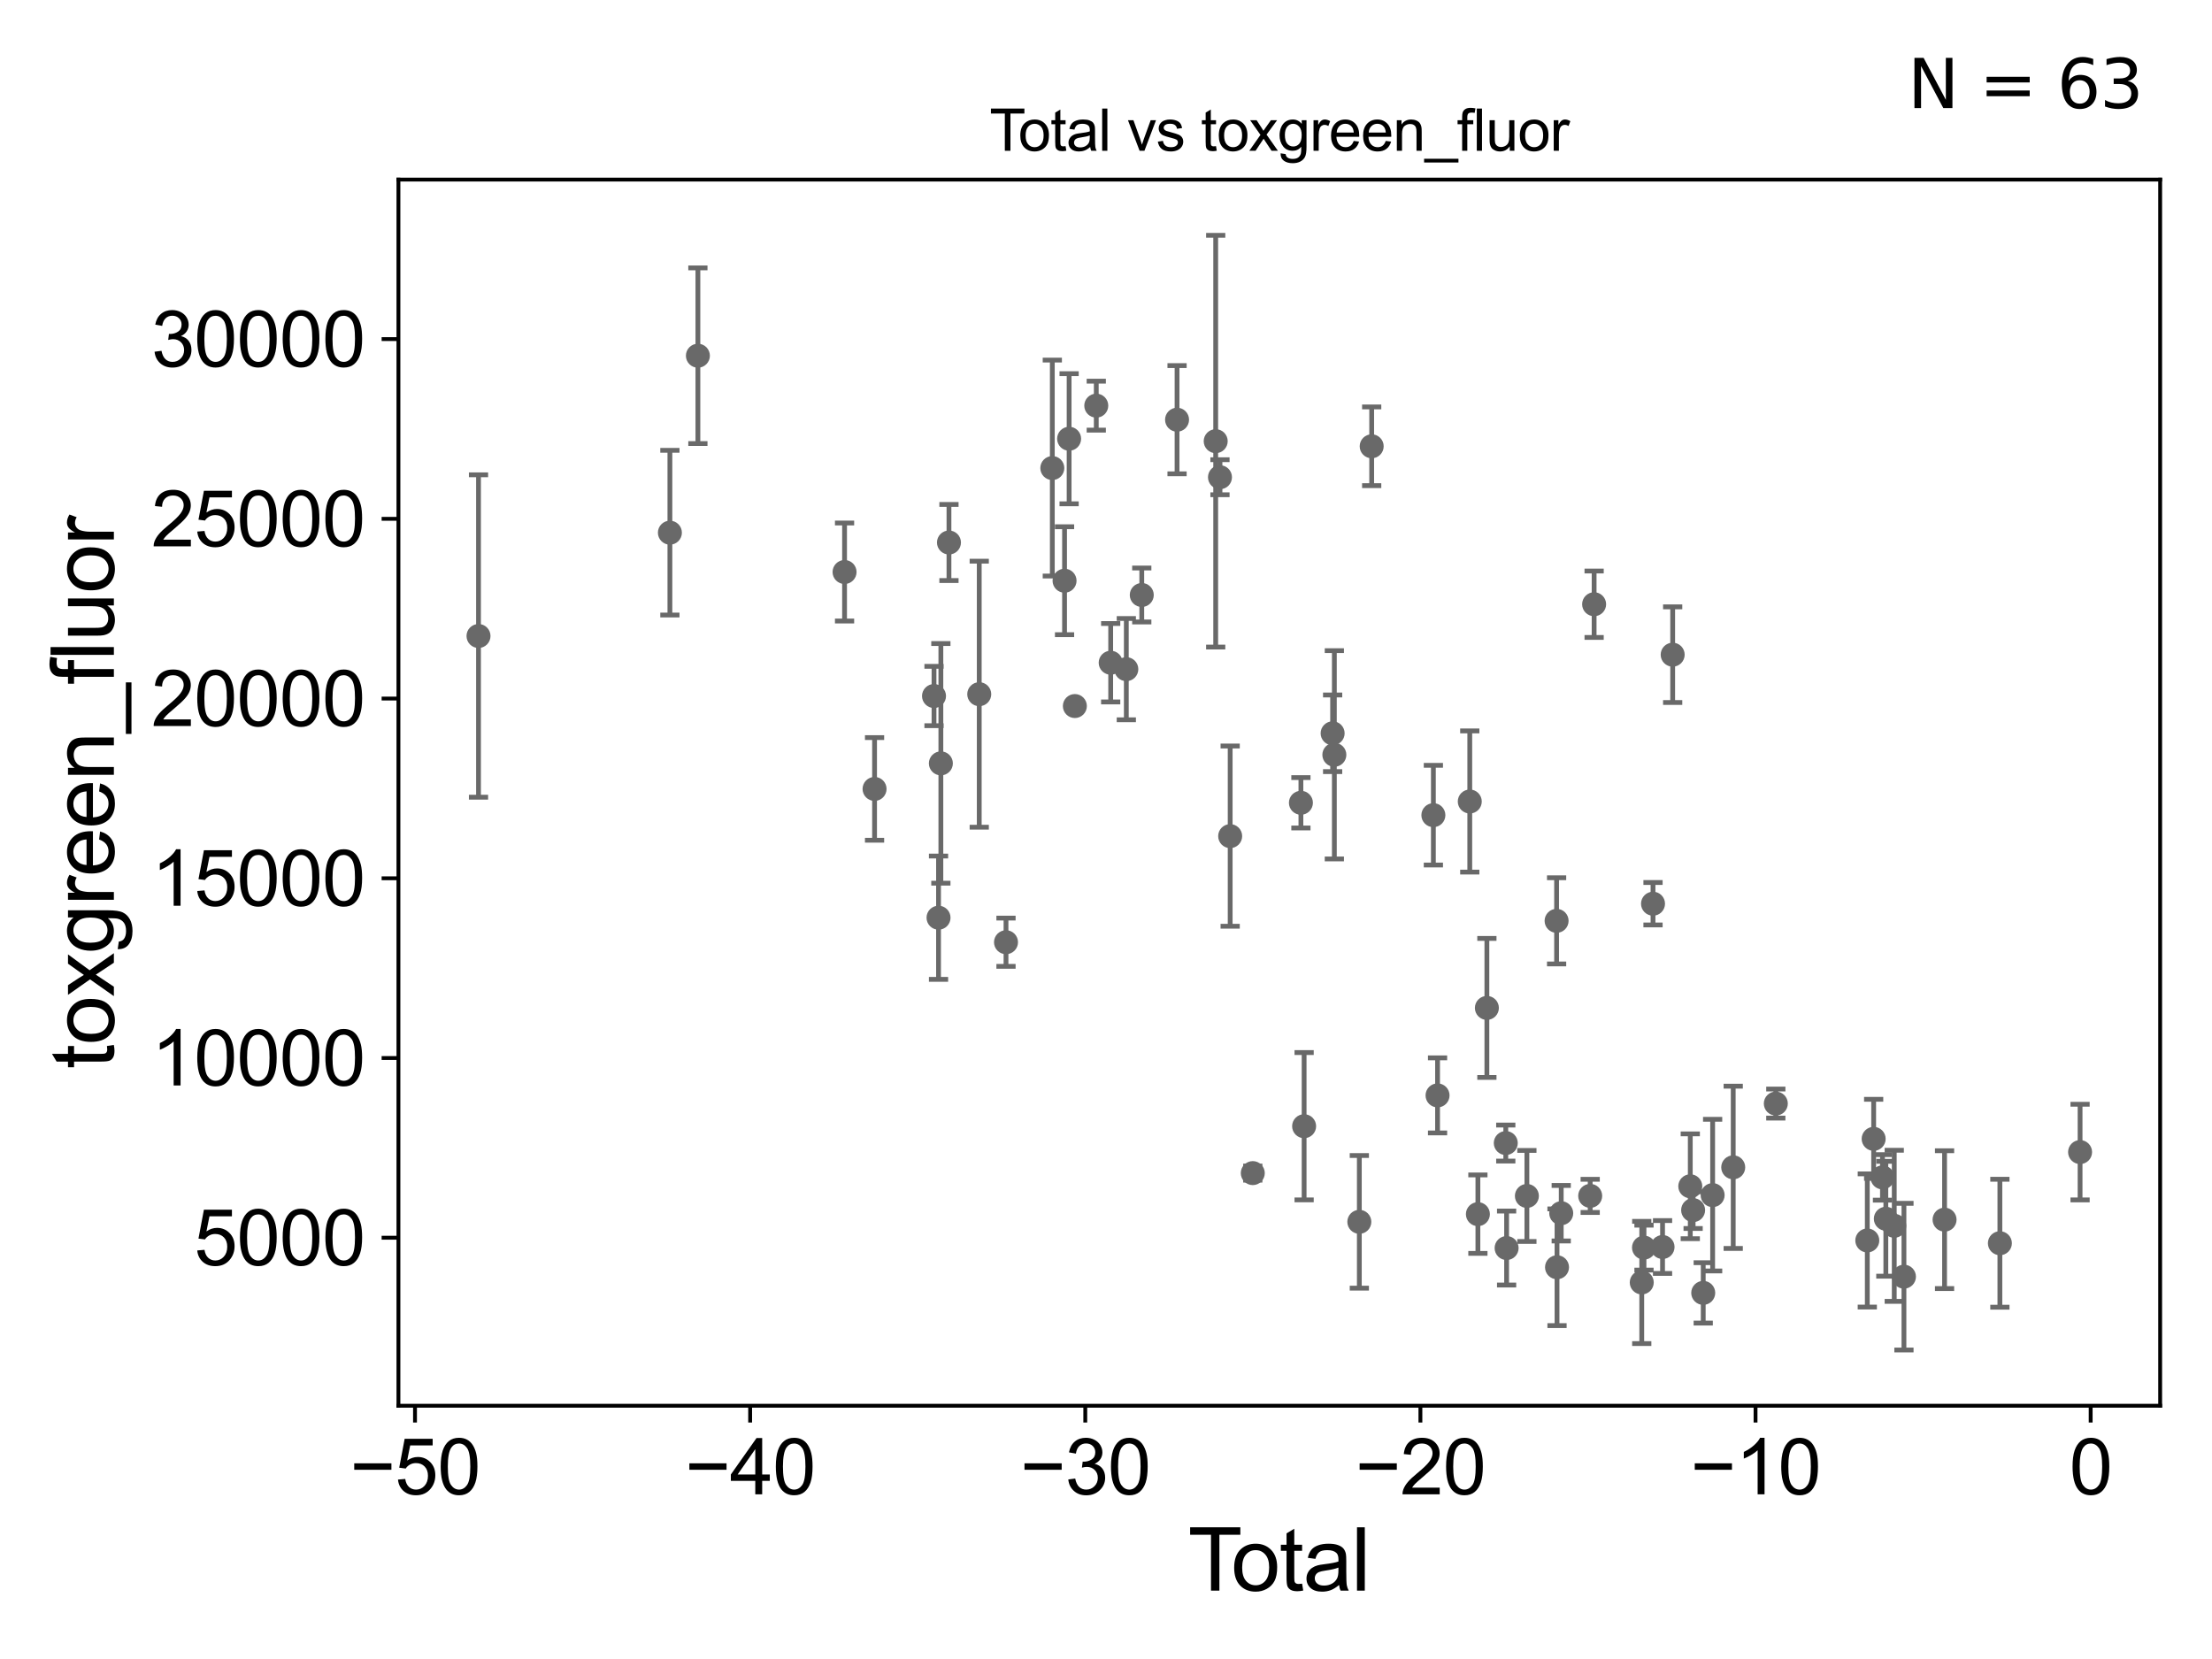 <?xml version="1.0" encoding="utf-8" standalone="no"?>
<!DOCTYPE svg PUBLIC "-//W3C//DTD SVG 1.1//EN"
  "http://www.w3.org/Graphics/SVG/1.1/DTD/svg11.dtd">
<svg xmlns:xlink="http://www.w3.org/1999/xlink" width="460.8pt" height="345.6pt" viewBox="0 0 460.8 345.6" xmlns="http://www.w3.org/2000/svg" version="1.1">
 <defs>
  <style type="text/css">*{stroke-linejoin: round; stroke-linecap: butt}</style>
 </defs>
 <g id="figure_1">
  <g id="patch_1">
   <path d="M 0 345.6 
L 460.8 345.6 
L 460.8 0 
L 0 0 
z
" style="fill: #ffffff"/>
  </g>
  <g id="axes_1">
   <g id="patch_2">
    <path d="M 83 292.84 
L 450 292.84 
L 450 37.411 
L 83 37.411 
z
" style="fill: #ffffff"/>
   </g>
   <g id="PathCollection_1">
    <defs>
     <path id="m659f0ed9cd" d="M 0 1.118 
C 0.297 1.118 0.581 1 0.791 0.791 
C 1 0.581 1.118 0.297 1.118 0 
C 1.118 -0.297 1 -0.581 0.791 -0.791 
C 0.581 -1 0.297 -1.118 0 -1.118 
C -0.297 -1.118 -0.581 -1 -0.791 -0.791 
C -1 -0.581 -1.118 -0.297 -1.118 0 
C -1.118 0.297 -1 0.581 -0.791 0.791 
C -0.581 1 -0.297 1.118 0 1.118 
z
" style="stroke: #696969"/>
    </defs>
    <g clip-path="url(#pebb8977501)">
     <use xlink:href="#m659f0ed9cd" x="99.682" y="132.491" style="fill: #696969; stroke: #696969"/>
     <use xlink:href="#m659f0ed9cd" x="307.873" y="252.931" style="fill: #696969; stroke: #696969"/>
     <use xlink:href="#m659f0ed9cd" x="309.745" y="209.968" style="fill: #696969; stroke: #696969"/>
     <use xlink:href="#m659f0ed9cd" x="313.681" y="238.119" style="fill: #696969; stroke: #696969"/>
     <use xlink:href="#m659f0ed9cd" x="313.854" y="259.989" style="fill: #696969; stroke: #696969"/>
     <use xlink:href="#m659f0ed9cd" x="318.079" y="249.137" style="fill: #696969; stroke: #696969"/>
     <use xlink:href="#m659f0ed9cd" x="324.267" y="191.828" style="fill: #696969; stroke: #696969"/>
     <use xlink:href="#m659f0ed9cd" x="324.356" y="263.993" style="fill: #696969; stroke: #696969"/>
     <use xlink:href="#m659f0ed9cd" x="325.232" y="252.734" style="fill: #696969; stroke: #696969"/>
     <use xlink:href="#m659f0ed9cd" x="331.266" y="249.123" style="fill: #696969; stroke: #696969"/>
     <use xlink:href="#m659f0ed9cd" x="332.085" y="125.873" style="fill: #696969; stroke: #696969"/>
     <use xlink:href="#m659f0ed9cd" x="342.007" y="267.159" style="fill: #696969; stroke: #696969"/>
     <use xlink:href="#m659f0ed9cd" x="342.474" y="259.899" style="fill: #696969; stroke: #696969"/>
     <use xlink:href="#m659f0ed9cd" x="344.353" y="188.259" style="fill: #696969; stroke: #696969"/>
     <use xlink:href="#m659f0ed9cd" x="306.18" y="166.968" style="fill: #696969; stroke: #696969"/>
     <use xlink:href="#m659f0ed9cd" x="346.339" y="259.775" style="fill: #696969; stroke: #696969"/>
     <use xlink:href="#m659f0ed9cd" x="352.116" y="247.123" style="fill: #696969; stroke: #696969"/>
     <use xlink:href="#m659f0ed9cd" x="352.709" y="252.092" style="fill: #696969; stroke: #696969"/>
     <use xlink:href="#m659f0ed9cd" x="354.814" y="269.331" style="fill: #696969; stroke: #696969"/>
     <use xlink:href="#m659f0ed9cd" x="356.773" y="248.965" style="fill: #696969; stroke: #696969"/>
     <use xlink:href="#m659f0ed9cd" x="361.062" y="243.174" style="fill: #696969; stroke: #696969"/>
     <use xlink:href="#m659f0ed9cd" x="369.935" y="229.892" style="fill: #696969; stroke: #696969"/>
     <use xlink:href="#m659f0ed9cd" x="388.992" y="258.411" style="fill: #696969; stroke: #696969"/>
     <use xlink:href="#m659f0ed9cd" x="390.317" y="237.243" style="fill: #696969; stroke: #696969"/>
     <use xlink:href="#m659f0ed9cd" x="392.154" y="245.273" style="fill: #696969; stroke: #696969"/>
     <use xlink:href="#m659f0ed9cd" x="392.855" y="253.888" style="fill: #696969; stroke: #696969"/>
     <use xlink:href="#m659f0ed9cd" x="394.608" y="255.358" style="fill: #696969; stroke: #696969"/>
     <use xlink:href="#m659f0ed9cd" x="396.627" y="265.953" style="fill: #696969; stroke: #696969"/>
     <use xlink:href="#m659f0ed9cd" x="405.087" y="254.075" style="fill: #696969; stroke: #696969"/>
     <use xlink:href="#m659f0ed9cd" x="348.448" y="136.382" style="fill: #696969; stroke: #696969"/>
     <use xlink:href="#m659f0ed9cd" x="416.613" y="258.987" style="fill: #696969; stroke: #696969"/>
     <use xlink:href="#m659f0ed9cd" x="299.469" y="228.192" style="fill: #696969; stroke: #696969"/>
     <use xlink:href="#m659f0ed9cd" x="285.747" y="92.97" style="fill: #696969; stroke: #696969"/>
     <use xlink:href="#m659f0ed9cd" x="139.552" y="110.966" style="fill: #696969; stroke: #696969"/>
     <use xlink:href="#m659f0ed9cd" x="145.385" y="74.101" style="fill: #696969; stroke: #696969"/>
     <use xlink:href="#m659f0ed9cd" x="175.937" y="119.159" style="fill: #696969; stroke: #696969"/>
     <use xlink:href="#m659f0ed9cd" x="182.187" y="164.349" style="fill: #696969; stroke: #696969"/>
     <use xlink:href="#m659f0ed9cd" x="194.572" y="144.995" style="fill: #696969; stroke: #696969"/>
     <use xlink:href="#m659f0ed9cd" x="195.513" y="191.174" style="fill: #696969; stroke: #696969"/>
     <use xlink:href="#m659f0ed9cd" x="196" y="159.023" style="fill: #696969; stroke: #696969"/>
     <use xlink:href="#m659f0ed9cd" x="197.686" y="113.014" style="fill: #696969; stroke: #696969"/>
     <use xlink:href="#m659f0ed9cd" x="203.994" y="144.612" style="fill: #696969; stroke: #696969"/>
     <use xlink:href="#m659f0ed9cd" x="209.569" y="196.282" style="fill: #696969; stroke: #696969"/>
     <use xlink:href="#m659f0ed9cd" x="219.216" y="97.505" style="fill: #696969; stroke: #696969"/>
     <use xlink:href="#m659f0ed9cd" x="221.766" y="120.975" style="fill: #696969; stroke: #696969"/>
     <use xlink:href="#m659f0ed9cd" x="222.717" y="91.398" style="fill: #696969; stroke: #696969"/>
     <use xlink:href="#m659f0ed9cd" x="298.599" y="169.812" style="fill: #696969; stroke: #696969"/>
     <use xlink:href="#m659f0ed9cd" x="223.913" y="147.082" style="fill: #696969; stroke: #696969"/>
     <use xlink:href="#m659f0ed9cd" x="231.376" y="138.058" style="fill: #696969; stroke: #696969"/>
     <use xlink:href="#m659f0ed9cd" x="234.633" y="139.399" style="fill: #696969; stroke: #696969"/>
     <use xlink:href="#m659f0ed9cd" x="237.852" y="123.947" style="fill: #696969; stroke: #696969"/>
     <use xlink:href="#m659f0ed9cd" x="245.202" y="87.433" style="fill: #696969; stroke: #696969"/>
     <use xlink:href="#m659f0ed9cd" x="253.253" y="91.906" style="fill: #696969; stroke: #696969"/>
     <use xlink:href="#m659f0ed9cd" x="254.143" y="99.416" style="fill: #696969; stroke: #696969"/>
     <use xlink:href="#m659f0ed9cd" x="256.267" y="174.181" style="fill: #696969; stroke: #696969"/>
     <use xlink:href="#m659f0ed9cd" x="260.978" y="244.379" style="fill: #696969; stroke: #696969"/>
     <use xlink:href="#m659f0ed9cd" x="271.004" y="167.235" style="fill: #696969; stroke: #696969"/>
     <use xlink:href="#m659f0ed9cd" x="271.672" y="234.611" style="fill: #696969; stroke: #696969"/>
     <use xlink:href="#m659f0ed9cd" x="277.611" y="152.759" style="fill: #696969; stroke: #696969"/>
     <use xlink:href="#m659f0ed9cd" x="277.97" y="157.237" style="fill: #696969; stroke: #696969"/>
     <use xlink:href="#m659f0ed9cd" x="283.174" y="254.53" style="fill: #696969; stroke: #696969"/>
     <use xlink:href="#m659f0ed9cd" x="228.373" y="84.504" style="fill: #696969; stroke: #696969"/>
     <use xlink:href="#m659f0ed9cd" x="433.318" y="239.999" style="fill: #696969; stroke: #696969"/>
    </g>
   </g>
   <g id="matplotlib.axis_1">
    <g id="xtick_1">
     <g id="line2d_1">
      <defs>
       <path id="m65a9c195e9" d="M 0 0 
L 0 3.5 
" style="stroke: #000000; stroke-width: 0.8"/>
      </defs>
      <g>
       <use xlink:href="#m65a9c195e9" x="86.453" y="292.84" style="stroke: #000000; stroke-width: 0.8"/>
      </g>
     </g>
     <g id="text_1">
      <!-- −50 -->
      <g transform="translate(72.883 311.293)scale(0.16 -0.16)">
       <defs>
        <path id="ArialMT-2212" d="M 3381 1997 
L 356 1997 
L 356 2522 
L 3381 2522 
L 3381 1997 
z
" transform="scale(0.016)"/>
        <path id="ArialMT-35" d="M 266 1200 
L 856 1250 
Q 922 819 1161 601 
Q 1400 384 1738 384 
Q 2144 384 2425 690 
Q 2706 997 2706 1503 
Q 2706 1984 2436 2262 
Q 2166 2541 1728 2541 
Q 1456 2541 1237 2417 
Q 1019 2294 894 2097 
L 366 2166 
L 809 4519 
L 3088 4519 
L 3088 3981 
L 1259 3981 
L 1013 2750 
Q 1425 3038 1878 3038 
Q 2478 3038 2890 2622 
Q 3303 2206 3303 1553 
Q 3303 931 2941 478 
Q 2500 -78 1738 -78 
Q 1113 -78 717 272 
Q 322 622 266 1200 
z
" transform="scale(0.016)"/>
        <path id="ArialMT-30" d="M 266 2259 
Q 266 3072 433 3567 
Q 600 4063 929 4331 
Q 1259 4600 1759 4600 
Q 2128 4600 2406 4451 
Q 2684 4303 2865 4023 
Q 3047 3744 3150 3342 
Q 3253 2941 3253 2259 
Q 3253 1453 3087 958 
Q 2922 463 2592 192 
Q 2263 -78 1759 -78 
Q 1097 -78 719 397 
Q 266 969 266 2259 
z
M 844 2259 
Q 844 1131 1108 757 
Q 1372 384 1759 384 
Q 2147 384 2411 759 
Q 2675 1134 2675 2259 
Q 2675 3391 2411 3762 
Q 2147 4134 1753 4134 
Q 1366 4134 1134 3806 
Q 844 3388 844 2259 
z
" transform="scale(0.016)"/>
       </defs>
       <use xlink:href="#ArialMT-2212"/>
       <use xlink:href="#ArialMT-35" x="58.398"/>
       <use xlink:href="#ArialMT-30" x="114.014"/>
      </g>
     </g>
    </g>
    <g id="xtick_2">
     <g id="line2d_2">
      <g>
       <use xlink:href="#m65a9c195e9" x="156.268" y="292.84" style="stroke: #000000; stroke-width: 0.8"/>
      </g>
     </g>
     <g id="text_2">
      <!-- −40 -->
      <g transform="translate(142.698 311.293)scale(0.16 -0.16)">
       <defs>
        <path id="ArialMT-34" d="M 2069 0 
L 2069 1097 
L 81 1097 
L 81 1613 
L 2172 4581 
L 2631 4581 
L 2631 1613 
L 3250 1613 
L 3250 1097 
L 2631 1097 
L 2631 0 
L 2069 0 
z
M 2069 1613 
L 2069 3678 
L 634 1613 
L 2069 1613 
z
" transform="scale(0.016)"/>
       </defs>
       <use xlink:href="#ArialMT-2212"/>
       <use xlink:href="#ArialMT-34" x="58.398"/>
       <use xlink:href="#ArialMT-30" x="114.014"/>
      </g>
     </g>
    </g>
    <g id="xtick_3">
     <g id="line2d_3">
      <g>
       <use xlink:href="#m65a9c195e9" x="226.082" y="292.84" style="stroke: #000000; stroke-width: 0.8"/>
      </g>
     </g>
     <g id="text_3">
      <!-- −30 -->
      <g transform="translate(212.512 311.293)scale(0.16 -0.16)">
       <defs>
        <path id="ArialMT-33" d="M 269 1209 
L 831 1284 
Q 928 806 1161 595 
Q 1394 384 1728 384 
Q 2125 384 2398 659 
Q 2672 934 2672 1341 
Q 2672 1728 2419 1979 
Q 2166 2231 1775 2231 
Q 1616 2231 1378 2169 
L 1441 2663 
Q 1497 2656 1531 2656 
Q 1891 2656 2178 2843 
Q 2466 3031 2466 3422 
Q 2466 3731 2256 3934 
Q 2047 4138 1716 4138 
Q 1388 4138 1169 3931 
Q 950 3725 888 3313 
L 325 3413 
Q 428 3978 793 4289 
Q 1159 4600 1703 4600 
Q 2078 4600 2393 4439 
Q 2709 4278 2876 4000 
Q 3044 3722 3044 3409 
Q 3044 3113 2884 2869 
Q 2725 2625 2413 2481 
Q 2819 2388 3044 2092 
Q 3269 1797 3269 1353 
Q 3269 753 2831 336 
Q 2394 -81 1725 -81 
Q 1122 -81 723 278 
Q 325 638 269 1209 
z
" transform="scale(0.016)"/>
       </defs>
       <use xlink:href="#ArialMT-2212"/>
       <use xlink:href="#ArialMT-33" x="58.398"/>
       <use xlink:href="#ArialMT-30" x="114.014"/>
      </g>
     </g>
    </g>
    <g id="xtick_4">
     <g id="line2d_4">
      <g>
       <use xlink:href="#m65a9c195e9" x="295.896" y="292.84" style="stroke: #000000; stroke-width: 0.8"/>
      </g>
     </g>
     <g id="text_4">
      <!-- −20 -->
      <g transform="translate(282.326 311.293)scale(0.16 -0.16)">
       <defs>
        <path id="ArialMT-32" d="M 3222 541 
L 3222 0 
L 194 0 
Q 188 203 259 391 
Q 375 700 629 1000 
Q 884 1300 1366 1694 
Q 2113 2306 2375 2664 
Q 2638 3022 2638 3341 
Q 2638 3675 2398 3904 
Q 2159 4134 1775 4134 
Q 1369 4134 1125 3890 
Q 881 3647 878 3216 
L 300 3275 
Q 359 3922 746 4261 
Q 1134 4600 1788 4600 
Q 2447 4600 2831 4234 
Q 3216 3869 3216 3328 
Q 3216 3053 3103 2787 
Q 2991 2522 2730 2228 
Q 2469 1934 1863 1422 
Q 1356 997 1212 845 
Q 1069 694 975 541 
L 3222 541 
z
" transform="scale(0.016)"/>
       </defs>
       <use xlink:href="#ArialMT-2212"/>
       <use xlink:href="#ArialMT-32" x="58.398"/>
       <use xlink:href="#ArialMT-30" x="114.014"/>
      </g>
     </g>
    </g>
    <g id="xtick_5">
     <g id="line2d_5">
      <g>
       <use xlink:href="#m65a9c195e9" x="365.71" y="292.84" style="stroke: #000000; stroke-width: 0.8"/>
      </g>
     </g>
     <g id="text_5">
      <!-- −10 -->
      <g transform="translate(352.14 311.293)scale(0.16 -0.16)">
       <defs>
        <path id="ArialMT-31" d="M 2384 0 
L 1822 0 
L 1822 3584 
Q 1619 3391 1289 3197 
Q 959 3003 697 2906 
L 697 3450 
Q 1169 3672 1522 3987 
Q 1875 4303 2022 4600 
L 2384 4600 
L 2384 0 
z
" transform="scale(0.016)"/>
       </defs>
       <use xlink:href="#ArialMT-2212"/>
       <use xlink:href="#ArialMT-31" x="58.398"/>
       <use xlink:href="#ArialMT-30" x="114.014"/>
      </g>
     </g>
    </g>
    <g id="xtick_6">
     <g id="line2d_6">
      <g>
       <use xlink:href="#m65a9c195e9" x="435.524" y="292.84" style="stroke: #000000; stroke-width: 0.8"/>
      </g>
     </g>
     <g id="text_6">
      <!-- 0 -->
      <g transform="translate(431.075 311.293)scale(0.16 -0.16)">
       <use xlink:href="#ArialMT-30"/>
      </g>
     </g>
    </g>
    <g id="text_7">
     <!-- Total -->
     <g transform="translate(247.495 331.357)scale(0.18 -0.18)">
      <defs>
       <path id="ArialMT-54" d="M 1659 0 
L 1659 4041 
L 150 4041 
L 150 4581 
L 3781 4581 
L 3781 4041 
L 2266 4041 
L 2266 0 
L 1659 0 
z
" transform="scale(0.016)"/>
       <path id="ArialMT-6f" d="M 213 1659 
Q 213 2581 725 3025 
Q 1153 3394 1769 3394 
Q 2453 3394 2887 2945 
Q 3322 2497 3322 1706 
Q 3322 1066 3130 698 
Q 2938 331 2570 128 
Q 2203 -75 1769 -75 
Q 1072 -75 642 372 
Q 213 819 213 1659 
z
M 791 1659 
Q 791 1022 1069 705 
Q 1347 388 1769 388 
Q 2188 388 2466 706 
Q 2744 1025 2744 1678 
Q 2744 2294 2464 2611 
Q 2184 2928 1769 2928 
Q 1347 2928 1069 2612 
Q 791 2297 791 1659 
z
" transform="scale(0.016)"/>
       <path id="ArialMT-74" d="M 1650 503 
L 1731 6 
Q 1494 -44 1306 -44 
Q 1000 -44 831 53 
Q 663 150 594 308 
Q 525 466 525 972 
L 525 2881 
L 113 2881 
L 113 3319 
L 525 3319 
L 525 4141 
L 1084 4478 
L 1084 3319 
L 1650 3319 
L 1650 2881 
L 1084 2881 
L 1084 941 
Q 1084 700 1114 631 
Q 1144 563 1211 522 
Q 1278 481 1403 481 
Q 1497 481 1650 503 
z
" transform="scale(0.016)"/>
       <path id="ArialMT-61" d="M 2588 409 
Q 2275 144 1986 34 
Q 1697 -75 1366 -75 
Q 819 -75 525 192 
Q 231 459 231 875 
Q 231 1119 342 1320 
Q 453 1522 633 1644 
Q 813 1766 1038 1828 
Q 1203 1872 1538 1913 
Q 2219 1994 2541 2106 
Q 2544 2222 2544 2253 
Q 2544 2597 2384 2738 
Q 2169 2928 1744 2928 
Q 1347 2928 1158 2789 
Q 969 2650 878 2297 
L 328 2372 
Q 403 2725 575 2942 
Q 747 3159 1072 3276 
Q 1397 3394 1825 3394 
Q 2250 3394 2515 3294 
Q 2781 3194 2906 3042 
Q 3031 2891 3081 2659 
Q 3109 2516 3109 2141 
L 3109 1391 
Q 3109 606 3145 398 
Q 3181 191 3288 0 
L 2700 0 
Q 2613 175 2588 409 
z
M 2541 1666 
Q 2234 1541 1622 1453 
Q 1275 1403 1131 1340 
Q 988 1278 909 1158 
Q 831 1038 831 891 
Q 831 666 1001 516 
Q 1172 366 1500 366 
Q 1825 366 2078 508 
Q 2331 650 2450 897 
Q 2541 1088 2541 1459 
L 2541 1666 
z
" transform="scale(0.016)"/>
       <path id="ArialMT-6c" d="M 409 0 
L 409 4581 
L 972 4581 
L 972 0 
L 409 0 
z
" transform="scale(0.016)"/>
      </defs>
      <use xlink:href="#ArialMT-54"/>
      <use xlink:href="#ArialMT-6f" x="49.959"/>
      <use xlink:href="#ArialMT-74" x="105.574"/>
      <use xlink:href="#ArialMT-61" x="133.357"/>
      <use xlink:href="#ArialMT-6c" x="188.973"/>
     </g>
    </g>
   </g>
   <g id="matplotlib.axis_2">
    <g id="ytick_1">
     <g id="line2d_7">
      <defs>
       <path id="mb0a1d9533c" d="M 0 0 
L -3.5 0 
" style="stroke: #000000; stroke-width: 0.8"/>
      </defs>
      <g>
       <use xlink:href="#mb0a1d9533c" x="83" y="257.839" style="stroke: #000000; stroke-width: 0.8"/>
      </g>
     </g>
     <g id="text_8">
      <!-- 5000 -->
      <g transform="translate(40.41 263.565)scale(0.16 -0.16)">
       <use xlink:href="#ArialMT-35"/>
       <use xlink:href="#ArialMT-30" x="55.615"/>
       <use xlink:href="#ArialMT-30" x="111.23"/>
       <use xlink:href="#ArialMT-30" x="166.846"/>
      </g>
     </g>
    </g>
    <g id="ytick_2">
     <g id="line2d_8">
      <g>
       <use xlink:href="#mb0a1d9533c" x="83" y="220.4" style="stroke: #000000; stroke-width: 0.8"/>
      </g>
     </g>
     <g id="text_9">
      <!-- 10000 -->
      <g transform="translate(31.512 226.126)scale(0.16 -0.16)">
       <use xlink:href="#ArialMT-31"/>
       <use xlink:href="#ArialMT-30" x="55.615"/>
       <use xlink:href="#ArialMT-30" x="111.23"/>
       <use xlink:href="#ArialMT-30" x="166.846"/>
       <use xlink:href="#ArialMT-30" x="222.461"/>
      </g>
     </g>
    </g>
    <g id="ytick_3">
     <g id="line2d_9">
      <g>
       <use xlink:href="#mb0a1d9533c" x="83" y="182.96" style="stroke: #000000; stroke-width: 0.8"/>
      </g>
     </g>
     <g id="text_10">
      <!-- 15000 -->
      <g transform="translate(31.512 188.686)scale(0.16 -0.16)">
       <use xlink:href="#ArialMT-31"/>
       <use xlink:href="#ArialMT-35" x="55.615"/>
       <use xlink:href="#ArialMT-30" x="111.23"/>
       <use xlink:href="#ArialMT-30" x="166.846"/>
       <use xlink:href="#ArialMT-30" x="222.461"/>
      </g>
     </g>
    </g>
    <g id="ytick_4">
     <g id="line2d_10">
      <g>
       <use xlink:href="#mb0a1d9533c" x="83" y="145.52" style="stroke: #000000; stroke-width: 0.8"/>
      </g>
     </g>
     <g id="text_11">
      <!-- 20000 -->
      <g transform="translate(31.512 151.246)scale(0.16 -0.16)">
       <use xlink:href="#ArialMT-32"/>
       <use xlink:href="#ArialMT-30" x="55.615"/>
       <use xlink:href="#ArialMT-30" x="111.23"/>
       <use xlink:href="#ArialMT-30" x="166.846"/>
       <use xlink:href="#ArialMT-30" x="222.461"/>
      </g>
     </g>
    </g>
    <g id="ytick_5">
     <g id="line2d_11">
      <g>
       <use xlink:href="#mb0a1d9533c" x="83" y="108.08" style="stroke: #000000; stroke-width: 0.8"/>
      </g>
     </g>
     <g id="text_12">
      <!-- 25000 -->
      <g transform="translate(31.512 113.807)scale(0.16 -0.16)">
       <use xlink:href="#ArialMT-32"/>
       <use xlink:href="#ArialMT-35" x="55.615"/>
       <use xlink:href="#ArialMT-30" x="111.23"/>
       <use xlink:href="#ArialMT-30" x="166.846"/>
       <use xlink:href="#ArialMT-30" x="222.461"/>
      </g>
     </g>
    </g>
    <g id="ytick_6">
     <g id="line2d_12">
      <g>
       <use xlink:href="#mb0a1d9533c" x="83" y="70.641" style="stroke: #000000; stroke-width: 0.8"/>
      </g>
     </g>
     <g id="text_13">
      <!-- 30000 -->
      <g transform="translate(31.512 76.367)scale(0.16 -0.16)">
       <use xlink:href="#ArialMT-33"/>
       <use xlink:href="#ArialMT-30" x="55.615"/>
       <use xlink:href="#ArialMT-30" x="111.23"/>
       <use xlink:href="#ArialMT-30" x="166.846"/>
       <use xlink:href="#ArialMT-30" x="222.461"/>
      </g>
     </g>
    </g>
    <g id="text_14">
     <!-- toxgreen_fluor -->
     <g transform="translate(23.724 222.658)rotate(-90)scale(0.18 -0.18)">
      <defs>
       <path id="ArialMT-78" d="M 47 0 
L 1259 1725 
L 138 3319 
L 841 3319 
L 1350 2541 
Q 1494 2319 1581 2169 
Q 1719 2375 1834 2534 
L 2394 3319 
L 3066 3319 
L 1919 1756 
L 3153 0 
L 2463 0 
L 1781 1031 
L 1600 1309 
L 728 0 
L 47 0 
z
" transform="scale(0.016)"/>
       <path id="ArialMT-67" d="M 319 -275 
L 866 -356 
Q 900 -609 1056 -725 
Q 1266 -881 1628 -881 
Q 2019 -881 2231 -725 
Q 2444 -569 2519 -288 
Q 2563 -116 2559 434 
Q 2191 0 1641 0 
Q 956 0 581 494 
Q 206 988 206 1678 
Q 206 2153 378 2554 
Q 550 2956 876 3175 
Q 1203 3394 1644 3394 
Q 2231 3394 2613 2919 
L 2613 3319 
L 3131 3319 
L 3131 450 
Q 3131 -325 2973 -648 
Q 2816 -972 2473 -1159 
Q 2131 -1347 1631 -1347 
Q 1038 -1347 672 -1080 
Q 306 -813 319 -275 
z
M 784 1719 
Q 784 1066 1043 766 
Q 1303 466 1694 466 
Q 2081 466 2343 764 
Q 2606 1063 2606 1700 
Q 2606 2309 2336 2618 
Q 2066 2928 1684 2928 
Q 1309 2928 1046 2623 
Q 784 2319 784 1719 
z
" transform="scale(0.016)"/>
       <path id="ArialMT-72" d="M 416 0 
L 416 3319 
L 922 3319 
L 922 2816 
Q 1116 3169 1280 3281 
Q 1444 3394 1641 3394 
Q 1925 3394 2219 3213 
L 2025 2691 
Q 1819 2813 1613 2813 
Q 1428 2813 1281 2702 
Q 1134 2591 1072 2394 
Q 978 2094 978 1738 
L 978 0 
L 416 0 
z
" transform="scale(0.016)"/>
       <path id="ArialMT-65" d="M 2694 1069 
L 3275 997 
Q 3138 488 2766 206 
Q 2394 -75 1816 -75 
Q 1088 -75 661 373 
Q 234 822 234 1631 
Q 234 2469 665 2931 
Q 1097 3394 1784 3394 
Q 2450 3394 2872 2941 
Q 3294 2488 3294 1666 
Q 3294 1616 3291 1516 
L 816 1516 
Q 847 969 1125 678 
Q 1403 388 1819 388 
Q 2128 388 2347 550 
Q 2566 713 2694 1069 
z
M 847 1978 
L 2700 1978 
Q 2663 2397 2488 2606 
Q 2219 2931 1791 2931 
Q 1403 2931 1139 2672 
Q 875 2413 847 1978 
z
" transform="scale(0.016)"/>
       <path id="ArialMT-6e" d="M 422 0 
L 422 3319 
L 928 3319 
L 928 2847 
Q 1294 3394 1984 3394 
Q 2284 3394 2536 3286 
Q 2788 3178 2913 3003 
Q 3038 2828 3088 2588 
Q 3119 2431 3119 2041 
L 3119 0 
L 2556 0 
L 2556 2019 
Q 2556 2363 2490 2533 
Q 2425 2703 2258 2804 
Q 2091 2906 1866 2906 
Q 1506 2906 1245 2678 
Q 984 2450 984 1813 
L 984 0 
L 422 0 
z
" transform="scale(0.016)"/>
       <path id="ArialMT-5f" d="M -97 -1272 
L -97 -866 
L 3631 -866 
L 3631 -1272 
L -97 -1272 
z
" transform="scale(0.016)"/>
       <path id="ArialMT-66" d="M 556 0 
L 556 2881 
L 59 2881 
L 59 3319 
L 556 3319 
L 556 3672 
Q 556 4006 616 4169 
Q 697 4388 901 4523 
Q 1106 4659 1475 4659 
Q 1713 4659 2000 4603 
L 1916 4113 
Q 1741 4144 1584 4144 
Q 1328 4144 1222 4034 
Q 1116 3925 1116 3625 
L 1116 3319 
L 1763 3319 
L 1763 2881 
L 1116 2881 
L 1116 0 
L 556 0 
z
" transform="scale(0.016)"/>
       <path id="ArialMT-75" d="M 2597 0 
L 2597 488 
Q 2209 -75 1544 -75 
Q 1250 -75 995 37 
Q 741 150 617 320 
Q 494 491 444 738 
Q 409 903 409 1263 
L 409 3319 
L 972 3319 
L 972 1478 
Q 972 1038 1006 884 
Q 1059 663 1231 536 
Q 1403 409 1656 409 
Q 1909 409 2131 539 
Q 2353 669 2445 892 
Q 2538 1116 2538 1541 
L 2538 3319 
L 3100 3319 
L 3100 0 
L 2597 0 
z
" transform="scale(0.016)"/>
      </defs>
      <use xlink:href="#ArialMT-74"/>
      <use xlink:href="#ArialMT-6f" x="27.783"/>
      <use xlink:href="#ArialMT-78" x="83.398"/>
      <use xlink:href="#ArialMT-67" x="133.398"/>
      <use xlink:href="#ArialMT-72" x="189.014"/>
      <use xlink:href="#ArialMT-65" x="222.314"/>
      <use xlink:href="#ArialMT-65" x="277.93"/>
      <use xlink:href="#ArialMT-6e" x="333.545"/>
      <use xlink:href="#ArialMT-5f" x="389.16"/>
      <use xlink:href="#ArialMT-66" x="444.775"/>
      <use xlink:href="#ArialMT-6c" x="472.559"/>
      <use xlink:href="#ArialMT-75" x="494.775"/>
      <use xlink:href="#ArialMT-6f" x="550.391"/>
      <use xlink:href="#ArialMT-72" x="606.006"/>
     </g>
    </g>
   </g>
   <g id="LineCollection_1">
    <path d="M 99.682 166.073 
L 99.682 98.91 
" clip-path="url(#pebb8977501)" style="fill: none; stroke: #696969"/>
    <path d="M 307.873 261.101 
L 307.873 244.762 
" clip-path="url(#pebb8977501)" style="fill: none; stroke: #696969"/>
    <path d="M 309.745 224.447 
L 309.745 195.489 
" clip-path="url(#pebb8977501)" style="fill: none; stroke: #696969"/>
    <path d="M 313.681 241.869 
L 313.681 234.37 
" clip-path="url(#pebb8977501)" style="fill: none; stroke: #696969"/>
    <path d="M 313.854 267.693 
L 313.854 252.285 
" clip-path="url(#pebb8977501)" style="fill: none; stroke: #696969"/>
    <path d="M 318.079 258.617 
L 318.079 239.657 
" clip-path="url(#pebb8977501)" style="fill: none; stroke: #696969"/>
    <path d="M 324.267 200.801 
L 324.267 182.855 
" clip-path="url(#pebb8977501)" style="fill: none; stroke: #696969"/>
    <path d="M 324.356 276.148 
L 324.356 251.839 
" clip-path="url(#pebb8977501)" style="fill: none; stroke: #696969"/>
    <path d="M 325.232 258.517 
L 325.232 246.951 
" clip-path="url(#pebb8977501)" style="fill: none; stroke: #696969"/>
    <path d="M 331.266 252.581 
L 331.266 245.664 
" clip-path="url(#pebb8977501)" style="fill: none; stroke: #696969"/>
    <path d="M 332.085 132.789 
L 332.085 118.957 
" clip-path="url(#pebb8977501)" style="fill: none; stroke: #696969"/>
    <path d="M 342.007 279.886 
L 342.007 254.431 
" clip-path="url(#pebb8977501)" style="fill: none; stroke: #696969"/>
    <path d="M 342.474 264.577 
L 342.474 255.221 
" clip-path="url(#pebb8977501)" style="fill: none; stroke: #696969"/>
    <path d="M 344.353 192.68 
L 344.353 183.839 
" clip-path="url(#pebb8977501)" style="fill: none; stroke: #696969"/>
    <path d="M 306.18 181.673 
L 306.18 152.262 
" clip-path="url(#pebb8977501)" style="fill: none; stroke: #696969"/>
    <path d="M 346.339 265.282 
L 346.339 254.268 
" clip-path="url(#pebb8977501)" style="fill: none; stroke: #696969"/>
    <path d="M 352.116 258.04 
L 352.116 236.206 
" clip-path="url(#pebb8977501)" style="fill: none; stroke: #696969"/>
    <path d="M 352.709 255.913 
L 352.709 248.271 
" clip-path="url(#pebb8977501)" style="fill: none; stroke: #696969"/>
    <path d="M 354.814 275.619 
L 354.814 263.042 
" clip-path="url(#pebb8977501)" style="fill: none; stroke: #696969"/>
    <path d="M 356.773 264.761 
L 356.773 233.17 
" clip-path="url(#pebb8977501)" style="fill: none; stroke: #696969"/>
    <path d="M 361.062 260.075 
L 361.062 226.273 
" clip-path="url(#pebb8977501)" style="fill: none; stroke: #696969"/>
    <path d="M 369.935 232.921 
L 369.935 226.863 
" clip-path="url(#pebb8977501)" style="fill: none; stroke: #696969"/>
    <path d="M 388.992 272.284 
L 388.992 244.538 
" clip-path="url(#pebb8977501)" style="fill: none; stroke: #696969"/>
    <path d="M 390.317 245.476 
L 390.317 229.009 
" clip-path="url(#pebb8977501)" style="fill: none; stroke: #696969"/>
    <path d="M 392.154 250.01 
L 392.154 240.535 
" clip-path="url(#pebb8977501)" style="fill: none; stroke: #696969"/>
    <path d="M 392.855 265.851 
L 392.855 241.925 
" clip-path="url(#pebb8977501)" style="fill: none; stroke: #696969"/>
    <path d="M 394.608 271.096 
L 394.608 239.62 
" clip-path="url(#pebb8977501)" style="fill: none; stroke: #696969"/>
    <path d="M 396.627 281.23 
L 396.627 250.676 
" clip-path="url(#pebb8977501)" style="fill: none; stroke: #696969"/>
    <path d="M 405.087 268.433 
L 405.087 239.717 
" clip-path="url(#pebb8977501)" style="fill: none; stroke: #696969"/>
    <path d="M 348.448 146.346 
L 348.448 126.418 
" clip-path="url(#pebb8977501)" style="fill: none; stroke: #696969"/>
    <path d="M 416.613 272.314 
L 416.613 245.661 
" clip-path="url(#pebb8977501)" style="fill: none; stroke: #696969"/>
    <path d="M 299.469 236.011 
L 299.469 220.373 
" clip-path="url(#pebb8977501)" style="fill: none; stroke: #696969"/>
    <path d="M 285.747 101.169 
L 285.747 84.77 
" clip-path="url(#pebb8977501)" style="fill: none; stroke: #696969"/>
    <path d="M 139.552 128.124 
L 139.552 93.809 
" clip-path="url(#pebb8977501)" style="fill: none; stroke: #696969"/>
    <path d="M 145.385 92.397 
L 145.385 55.804 
" clip-path="url(#pebb8977501)" style="fill: none; stroke: #696969"/>
    <path d="M 175.937 129.367 
L 175.937 108.951 
" clip-path="url(#pebb8977501)" style="fill: none; stroke: #696969"/>
    <path d="M 182.187 175.04 
L 182.187 153.659 
" clip-path="url(#pebb8977501)" style="fill: none; stroke: #696969"/>
    <path d="M 194.572 151.176 
L 194.572 138.814 
" clip-path="url(#pebb8977501)" style="fill: none; stroke: #696969"/>
    <path d="M 195.513 204.016 
L 195.513 178.332 
" clip-path="url(#pebb8977501)" style="fill: none; stroke: #696969"/>
    <path d="M 196 183.985 
L 196 134.061 
" clip-path="url(#pebb8977501)" style="fill: none; stroke: #696969"/>
    <path d="M 197.686 120.94 
L 197.686 105.087 
" clip-path="url(#pebb8977501)" style="fill: none; stroke: #696969"/>
    <path d="M 203.994 172.319 
L 203.994 116.904 
" clip-path="url(#pebb8977501)" style="fill: none; stroke: #696969"/>
    <path d="M 209.569 201.305 
L 209.569 191.26 
" clip-path="url(#pebb8977501)" style="fill: none; stroke: #696969"/>
    <path d="M 219.216 119.997 
L 219.216 75.013 
" clip-path="url(#pebb8977501)" style="fill: none; stroke: #696969"/>
    <path d="M 221.766 132.219 
L 221.766 109.732 
" clip-path="url(#pebb8977501)" style="fill: none; stroke: #696969"/>
    <path d="M 222.717 104.95 
L 222.717 77.845 
" clip-path="url(#pebb8977501)" style="fill: none; stroke: #696969"/>
    <path d="M 298.599 180.195 
L 298.599 159.429 
" clip-path="url(#pebb8977501)" style="fill: none; stroke: #696969"/>
    <path d="M 223.913 147.593 
L 223.913 146.57 
" clip-path="url(#pebb8977501)" style="fill: none; stroke: #696969"/>
    <path d="M 231.376 146.227 
L 231.376 129.888 
" clip-path="url(#pebb8977501)" style="fill: none; stroke: #696969"/>
    <path d="M 234.633 149.948 
L 234.633 128.85 
" clip-path="url(#pebb8977501)" style="fill: none; stroke: #696969"/>
    <path d="M 237.852 129.566 
L 237.852 118.329 
" clip-path="url(#pebb8977501)" style="fill: none; stroke: #696969"/>
    <path d="M 245.202 98.704 
L 245.202 76.161 
" clip-path="url(#pebb8977501)" style="fill: none; stroke: #696969"/>
    <path d="M 253.253 134.791 
L 253.253 49.022 
" clip-path="url(#pebb8977501)" style="fill: none; stroke: #696969"/>
    <path d="M 254.143 103.068 
L 254.143 95.764 
" clip-path="url(#pebb8977501)" style="fill: none; stroke: #696969"/>
    <path d="M 256.267 192.956 
L 256.267 155.406 
" clip-path="url(#pebb8977501)" style="fill: none; stroke: #696969"/>
    <path d="M 260.978 245.856 
L 260.978 242.903 
" clip-path="url(#pebb8977501)" style="fill: none; stroke: #696969"/>
    <path d="M 271.004 172.48 
L 271.004 161.99 
" clip-path="url(#pebb8977501)" style="fill: none; stroke: #696969"/>
    <path d="M 271.672 249.954 
L 271.672 219.269 
" clip-path="url(#pebb8977501)" style="fill: none; stroke: #696969"/>
    <path d="M 277.611 160.738 
L 277.611 144.779 
" clip-path="url(#pebb8977501)" style="fill: none; stroke: #696969"/>
    <path d="M 277.97 178.934 
L 277.97 135.541 
" clip-path="url(#pebb8977501)" style="fill: none; stroke: #696969"/>
    <path d="M 283.174 268.345 
L 283.174 240.716 
" clip-path="url(#pebb8977501)" style="fill: none; stroke: #696969"/>
    <path d="M 228.373 89.603 
L 228.373 79.404 
" clip-path="url(#pebb8977501)" style="fill: none; stroke: #696969"/>
    <path d="M 433.318 249.964 
L 433.318 230.034 
" clip-path="url(#pebb8977501)" style="fill: none; stroke: #696969"/>
   </g>
   <g id="line2d_13">
    <defs>
     <path id="me767544382" d="M 2 0 
L -2 -0 
" style="stroke: #696969"/>
    </defs>
    <g clip-path="url(#pebb8977501)">
     <use xlink:href="#me767544382" x="99.682" y="166.073" style="fill: #696969; stroke: #696969"/>
     <use xlink:href="#me767544382" x="307.873" y="261.101" style="fill: #696969; stroke: #696969"/>
     <use xlink:href="#me767544382" x="309.745" y="224.447" style="fill: #696969; stroke: #696969"/>
     <use xlink:href="#me767544382" x="313.681" y="241.869" style="fill: #696969; stroke: #696969"/>
     <use xlink:href="#me767544382" x="313.854" y="267.693" style="fill: #696969; stroke: #696969"/>
     <use xlink:href="#me767544382" x="318.079" y="258.617" style="fill: #696969; stroke: #696969"/>
     <use xlink:href="#me767544382" x="324.267" y="200.801" style="fill: #696969; stroke: #696969"/>
     <use xlink:href="#me767544382" x="324.356" y="276.148" style="fill: #696969; stroke: #696969"/>
     <use xlink:href="#me767544382" x="325.232" y="258.517" style="fill: #696969; stroke: #696969"/>
     <use xlink:href="#me767544382" x="331.266" y="252.581" style="fill: #696969; stroke: #696969"/>
     <use xlink:href="#me767544382" x="332.085" y="132.789" style="fill: #696969; stroke: #696969"/>
     <use xlink:href="#me767544382" x="342.007" y="279.886" style="fill: #696969; stroke: #696969"/>
     <use xlink:href="#me767544382" x="342.474" y="264.577" style="fill: #696969; stroke: #696969"/>
     <use xlink:href="#me767544382" x="344.353" y="192.68" style="fill: #696969; stroke: #696969"/>
     <use xlink:href="#me767544382" x="306.18" y="181.673" style="fill: #696969; stroke: #696969"/>
     <use xlink:href="#me767544382" x="346.339" y="265.282" style="fill: #696969; stroke: #696969"/>
     <use xlink:href="#me767544382" x="352.116" y="258.04" style="fill: #696969; stroke: #696969"/>
     <use xlink:href="#me767544382" x="352.709" y="255.913" style="fill: #696969; stroke: #696969"/>
     <use xlink:href="#me767544382" x="354.814" y="275.619" style="fill: #696969; stroke: #696969"/>
     <use xlink:href="#me767544382" x="356.773" y="264.761" style="fill: #696969; stroke: #696969"/>
     <use xlink:href="#me767544382" x="361.062" y="260.075" style="fill: #696969; stroke: #696969"/>
     <use xlink:href="#me767544382" x="369.935" y="232.921" style="fill: #696969; stroke: #696969"/>
     <use xlink:href="#me767544382" x="388.992" y="272.284" style="fill: #696969; stroke: #696969"/>
     <use xlink:href="#me767544382" x="390.317" y="245.476" style="fill: #696969; stroke: #696969"/>
     <use xlink:href="#me767544382" x="392.154" y="250.01" style="fill: #696969; stroke: #696969"/>
     <use xlink:href="#me767544382" x="392.855" y="265.851" style="fill: #696969; stroke: #696969"/>
     <use xlink:href="#me767544382" x="394.608" y="271.096" style="fill: #696969; stroke: #696969"/>
     <use xlink:href="#me767544382" x="396.627" y="281.23" style="fill: #696969; stroke: #696969"/>
     <use xlink:href="#me767544382" x="405.087" y="268.433" style="fill: #696969; stroke: #696969"/>
     <use xlink:href="#me767544382" x="348.448" y="146.346" style="fill: #696969; stroke: #696969"/>
     <use xlink:href="#me767544382" x="416.613" y="272.314" style="fill: #696969; stroke: #696969"/>
     <use xlink:href="#me767544382" x="299.469" y="236.011" style="fill: #696969; stroke: #696969"/>
     <use xlink:href="#me767544382" x="285.747" y="101.169" style="fill: #696969; stroke: #696969"/>
     <use xlink:href="#me767544382" x="139.552" y="128.124" style="fill: #696969; stroke: #696969"/>
     <use xlink:href="#me767544382" x="145.385" y="92.397" style="fill: #696969; stroke: #696969"/>
     <use xlink:href="#me767544382" x="175.937" y="129.367" style="fill: #696969; stroke: #696969"/>
     <use xlink:href="#me767544382" x="182.187" y="175.04" style="fill: #696969; stroke: #696969"/>
     <use xlink:href="#me767544382" x="194.572" y="151.176" style="fill: #696969; stroke: #696969"/>
     <use xlink:href="#me767544382" x="195.513" y="204.016" style="fill: #696969; stroke: #696969"/>
     <use xlink:href="#me767544382" x="196" y="183.985" style="fill: #696969; stroke: #696969"/>
     <use xlink:href="#me767544382" x="197.686" y="120.94" style="fill: #696969; stroke: #696969"/>
     <use xlink:href="#me767544382" x="203.994" y="172.319" style="fill: #696969; stroke: #696969"/>
     <use xlink:href="#me767544382" x="209.569" y="201.305" style="fill: #696969; stroke: #696969"/>
     <use xlink:href="#me767544382" x="219.216" y="119.997" style="fill: #696969; stroke: #696969"/>
     <use xlink:href="#me767544382" x="221.766" y="132.219" style="fill: #696969; stroke: #696969"/>
     <use xlink:href="#me767544382" x="222.717" y="104.95" style="fill: #696969; stroke: #696969"/>
     <use xlink:href="#me767544382" x="298.599" y="180.195" style="fill: #696969; stroke: #696969"/>
     <use xlink:href="#me767544382" x="223.913" y="147.593" style="fill: #696969; stroke: #696969"/>
     <use xlink:href="#me767544382" x="231.376" y="146.227" style="fill: #696969; stroke: #696969"/>
     <use xlink:href="#me767544382" x="234.633" y="149.948" style="fill: #696969; stroke: #696969"/>
     <use xlink:href="#me767544382" x="237.852" y="129.566" style="fill: #696969; stroke: #696969"/>
     <use xlink:href="#me767544382" x="245.202" y="98.704" style="fill: #696969; stroke: #696969"/>
     <use xlink:href="#me767544382" x="253.253" y="134.791" style="fill: #696969; stroke: #696969"/>
     <use xlink:href="#me767544382" x="254.143" y="103.068" style="fill: #696969; stroke: #696969"/>
     <use xlink:href="#me767544382" x="256.267" y="192.956" style="fill: #696969; stroke: #696969"/>
     <use xlink:href="#me767544382" x="260.978" y="245.856" style="fill: #696969; stroke: #696969"/>
     <use xlink:href="#me767544382" x="271.004" y="172.48" style="fill: #696969; stroke: #696969"/>
     <use xlink:href="#me767544382" x="271.672" y="249.954" style="fill: #696969; stroke: #696969"/>
     <use xlink:href="#me767544382" x="277.611" y="160.738" style="fill: #696969; stroke: #696969"/>
     <use xlink:href="#me767544382" x="277.97" y="178.934" style="fill: #696969; stroke: #696969"/>
     <use xlink:href="#me767544382" x="283.174" y="268.345" style="fill: #696969; stroke: #696969"/>
     <use xlink:href="#me767544382" x="228.373" y="89.603" style="fill: #696969; stroke: #696969"/>
     <use xlink:href="#me767544382" x="433.318" y="249.964" style="fill: #696969; stroke: #696969"/>
    </g>
   </g>
   <g id="line2d_14">
    <g clip-path="url(#pebb8977501)">
     <use xlink:href="#me767544382" x="99.682" y="98.91" style="fill: #696969; stroke: #696969"/>
     <use xlink:href="#me767544382" x="307.873" y="244.762" style="fill: #696969; stroke: #696969"/>
     <use xlink:href="#me767544382" x="309.745" y="195.489" style="fill: #696969; stroke: #696969"/>
     <use xlink:href="#me767544382" x="313.681" y="234.37" style="fill: #696969; stroke: #696969"/>
     <use xlink:href="#me767544382" x="313.854" y="252.285" style="fill: #696969; stroke: #696969"/>
     <use xlink:href="#me767544382" x="318.079" y="239.657" style="fill: #696969; stroke: #696969"/>
     <use xlink:href="#me767544382" x="324.267" y="182.855" style="fill: #696969; stroke: #696969"/>
     <use xlink:href="#me767544382" x="324.356" y="251.839" style="fill: #696969; stroke: #696969"/>
     <use xlink:href="#me767544382" x="325.232" y="246.951" style="fill: #696969; stroke: #696969"/>
     <use xlink:href="#me767544382" x="331.266" y="245.664" style="fill: #696969; stroke: #696969"/>
     <use xlink:href="#me767544382" x="332.085" y="118.957" style="fill: #696969; stroke: #696969"/>
     <use xlink:href="#me767544382" x="342.007" y="254.431" style="fill: #696969; stroke: #696969"/>
     <use xlink:href="#me767544382" x="342.474" y="255.221" style="fill: #696969; stroke: #696969"/>
     <use xlink:href="#me767544382" x="344.353" y="183.839" style="fill: #696969; stroke: #696969"/>
     <use xlink:href="#me767544382" x="306.18" y="152.262" style="fill: #696969; stroke: #696969"/>
     <use xlink:href="#me767544382" x="346.339" y="254.268" style="fill: #696969; stroke: #696969"/>
     <use xlink:href="#me767544382" x="352.116" y="236.206" style="fill: #696969; stroke: #696969"/>
     <use xlink:href="#me767544382" x="352.709" y="248.271" style="fill: #696969; stroke: #696969"/>
     <use xlink:href="#me767544382" x="354.814" y="263.042" style="fill: #696969; stroke: #696969"/>
     <use xlink:href="#me767544382" x="356.773" y="233.17" style="fill: #696969; stroke: #696969"/>
     <use xlink:href="#me767544382" x="361.062" y="226.273" style="fill: #696969; stroke: #696969"/>
     <use xlink:href="#me767544382" x="369.935" y="226.863" style="fill: #696969; stroke: #696969"/>
     <use xlink:href="#me767544382" x="388.992" y="244.538" style="fill: #696969; stroke: #696969"/>
     <use xlink:href="#me767544382" x="390.317" y="229.009" style="fill: #696969; stroke: #696969"/>
     <use xlink:href="#me767544382" x="392.154" y="240.535" style="fill: #696969; stroke: #696969"/>
     <use xlink:href="#me767544382" x="392.855" y="241.925" style="fill: #696969; stroke: #696969"/>
     <use xlink:href="#me767544382" x="394.608" y="239.62" style="fill: #696969; stroke: #696969"/>
     <use xlink:href="#me767544382" x="396.627" y="250.676" style="fill: #696969; stroke: #696969"/>
     <use xlink:href="#me767544382" x="405.087" y="239.717" style="fill: #696969; stroke: #696969"/>
     <use xlink:href="#me767544382" x="348.448" y="126.418" style="fill: #696969; stroke: #696969"/>
     <use xlink:href="#me767544382" x="416.613" y="245.661" style="fill: #696969; stroke: #696969"/>
     <use xlink:href="#me767544382" x="299.469" y="220.373" style="fill: #696969; stroke: #696969"/>
     <use xlink:href="#me767544382" x="285.747" y="84.77" style="fill: #696969; stroke: #696969"/>
     <use xlink:href="#me767544382" x="139.552" y="93.809" style="fill: #696969; stroke: #696969"/>
     <use xlink:href="#me767544382" x="145.385" y="55.804" style="fill: #696969; stroke: #696969"/>
     <use xlink:href="#me767544382" x="175.937" y="108.951" style="fill: #696969; stroke: #696969"/>
     <use xlink:href="#me767544382" x="182.187" y="153.659" style="fill: #696969; stroke: #696969"/>
     <use xlink:href="#me767544382" x="194.572" y="138.814" style="fill: #696969; stroke: #696969"/>
     <use xlink:href="#me767544382" x="195.513" y="178.332" style="fill: #696969; stroke: #696969"/>
     <use xlink:href="#me767544382" x="196" y="134.061" style="fill: #696969; stroke: #696969"/>
     <use xlink:href="#me767544382" x="197.686" y="105.087" style="fill: #696969; stroke: #696969"/>
     <use xlink:href="#me767544382" x="203.994" y="116.904" style="fill: #696969; stroke: #696969"/>
     <use xlink:href="#me767544382" x="209.569" y="191.26" style="fill: #696969; stroke: #696969"/>
     <use xlink:href="#me767544382" x="219.216" y="75.013" style="fill: #696969; stroke: #696969"/>
     <use xlink:href="#me767544382" x="221.766" y="109.732" style="fill: #696969; stroke: #696969"/>
     <use xlink:href="#me767544382" x="222.717" y="77.845" style="fill: #696969; stroke: #696969"/>
     <use xlink:href="#me767544382" x="298.599" y="159.429" style="fill: #696969; stroke: #696969"/>
     <use xlink:href="#me767544382" x="223.913" y="146.57" style="fill: #696969; stroke: #696969"/>
     <use xlink:href="#me767544382" x="231.376" y="129.888" style="fill: #696969; stroke: #696969"/>
     <use xlink:href="#me767544382" x="234.633" y="128.85" style="fill: #696969; stroke: #696969"/>
     <use xlink:href="#me767544382" x="237.852" y="118.329" style="fill: #696969; stroke: #696969"/>
     <use xlink:href="#me767544382" x="245.202" y="76.161" style="fill: #696969; stroke: #696969"/>
     <use xlink:href="#me767544382" x="253.253" y="49.022" style="fill: #696969; stroke: #696969"/>
     <use xlink:href="#me767544382" x="254.143" y="95.764" style="fill: #696969; stroke: #696969"/>
     <use xlink:href="#me767544382" x="256.267" y="155.406" style="fill: #696969; stroke: #696969"/>
     <use xlink:href="#me767544382" x="260.978" y="242.903" style="fill: #696969; stroke: #696969"/>
     <use xlink:href="#me767544382" x="271.004" y="161.99" style="fill: #696969; stroke: #696969"/>
     <use xlink:href="#me767544382" x="271.672" y="219.269" style="fill: #696969; stroke: #696969"/>
     <use xlink:href="#me767544382" x="277.611" y="144.779" style="fill: #696969; stroke: #696969"/>
     <use xlink:href="#me767544382" x="277.97" y="135.541" style="fill: #696969; stroke: #696969"/>
     <use xlink:href="#me767544382" x="283.174" y="240.716" style="fill: #696969; stroke: #696969"/>
     <use xlink:href="#me767544382" x="228.373" y="79.404" style="fill: #696969; stroke: #696969"/>
     <use xlink:href="#me767544382" x="433.318" y="230.034" style="fill: #696969; stroke: #696969"/>
    </g>
   </g>
   <g id="line2d_15">
    <defs>
     <path id="m5f2377c319" d="M 0 2 
C 0.53 2 1.039 1.789 1.414 1.414 
C 1.789 1.039 2 0.53 2 0 
C 2 -0.53 1.789 -1.039 1.414 -1.414 
C 1.039 -1.789 0.53 -2 0 -2 
C -0.53 -2 -1.039 -1.789 -1.414 -1.414 
C -1.789 -1.039 -2 -0.53 -2 0 
C -2 0.53 -1.789 1.039 -1.414 1.414 
C -1.039 1.789 -0.53 2 0 2 
z
" style="stroke: #696969"/>
    </defs>
    <g clip-path="url(#pebb8977501)">
     <use xlink:href="#m5f2377c319" x="99.682" y="132.491" style="fill: #696969; stroke: #696969"/>
     <use xlink:href="#m5f2377c319" x="307.873" y="252.931" style="fill: #696969; stroke: #696969"/>
     <use xlink:href="#m5f2377c319" x="309.745" y="209.968" style="fill: #696969; stroke: #696969"/>
     <use xlink:href="#m5f2377c319" x="313.681" y="238.119" style="fill: #696969; stroke: #696969"/>
     <use xlink:href="#m5f2377c319" x="313.854" y="259.989" style="fill: #696969; stroke: #696969"/>
     <use xlink:href="#m5f2377c319" x="318.079" y="249.137" style="fill: #696969; stroke: #696969"/>
     <use xlink:href="#m5f2377c319" x="324.267" y="191.828" style="fill: #696969; stroke: #696969"/>
     <use xlink:href="#m5f2377c319" x="324.356" y="263.993" style="fill: #696969; stroke: #696969"/>
     <use xlink:href="#m5f2377c319" x="325.232" y="252.734" style="fill: #696969; stroke: #696969"/>
     <use xlink:href="#m5f2377c319" x="331.266" y="249.123" style="fill: #696969; stroke: #696969"/>
     <use xlink:href="#m5f2377c319" x="332.085" y="125.873" style="fill: #696969; stroke: #696969"/>
     <use xlink:href="#m5f2377c319" x="342.007" y="267.159" style="fill: #696969; stroke: #696969"/>
     <use xlink:href="#m5f2377c319" x="342.474" y="259.899" style="fill: #696969; stroke: #696969"/>
     <use xlink:href="#m5f2377c319" x="344.353" y="188.259" style="fill: #696969; stroke: #696969"/>
     <use xlink:href="#m5f2377c319" x="306.18" y="166.968" style="fill: #696969; stroke: #696969"/>
     <use xlink:href="#m5f2377c319" x="346.339" y="259.775" style="fill: #696969; stroke: #696969"/>
     <use xlink:href="#m5f2377c319" x="352.116" y="247.123" style="fill: #696969; stroke: #696969"/>
     <use xlink:href="#m5f2377c319" x="352.709" y="252.092" style="fill: #696969; stroke: #696969"/>
     <use xlink:href="#m5f2377c319" x="354.814" y="269.331" style="fill: #696969; stroke: #696969"/>
     <use xlink:href="#m5f2377c319" x="356.773" y="248.965" style="fill: #696969; stroke: #696969"/>
     <use xlink:href="#m5f2377c319" x="361.062" y="243.174" style="fill: #696969; stroke: #696969"/>
     <use xlink:href="#m5f2377c319" x="369.935" y="229.892" style="fill: #696969; stroke: #696969"/>
     <use xlink:href="#m5f2377c319" x="388.992" y="258.411" style="fill: #696969; stroke: #696969"/>
     <use xlink:href="#m5f2377c319" x="390.317" y="237.243" style="fill: #696969; stroke: #696969"/>
     <use xlink:href="#m5f2377c319" x="392.154" y="245.273" style="fill: #696969; stroke: #696969"/>
     <use xlink:href="#m5f2377c319" x="392.855" y="253.888" style="fill: #696969; stroke: #696969"/>
     <use xlink:href="#m5f2377c319" x="394.608" y="255.358" style="fill: #696969; stroke: #696969"/>
     <use xlink:href="#m5f2377c319" x="396.627" y="265.953" style="fill: #696969; stroke: #696969"/>
     <use xlink:href="#m5f2377c319" x="405.087" y="254.075" style="fill: #696969; stroke: #696969"/>
     <use xlink:href="#m5f2377c319" x="348.448" y="136.382" style="fill: #696969; stroke: #696969"/>
     <use xlink:href="#m5f2377c319" x="416.613" y="258.987" style="fill: #696969; stroke: #696969"/>
     <use xlink:href="#m5f2377c319" x="299.469" y="228.192" style="fill: #696969; stroke: #696969"/>
     <use xlink:href="#m5f2377c319" x="285.747" y="92.97" style="fill: #696969; stroke: #696969"/>
     <use xlink:href="#m5f2377c319" x="139.552" y="110.966" style="fill: #696969; stroke: #696969"/>
     <use xlink:href="#m5f2377c319" x="145.385" y="74.101" style="fill: #696969; stroke: #696969"/>
     <use xlink:href="#m5f2377c319" x="175.937" y="119.159" style="fill: #696969; stroke: #696969"/>
     <use xlink:href="#m5f2377c319" x="182.187" y="164.349" style="fill: #696969; stroke: #696969"/>
     <use xlink:href="#m5f2377c319" x="194.572" y="144.995" style="fill: #696969; stroke: #696969"/>
     <use xlink:href="#m5f2377c319" x="195.513" y="191.174" style="fill: #696969; stroke: #696969"/>
     <use xlink:href="#m5f2377c319" x="196" y="159.023" style="fill: #696969; stroke: #696969"/>
     <use xlink:href="#m5f2377c319" x="197.686" y="113.014" style="fill: #696969; stroke: #696969"/>
     <use xlink:href="#m5f2377c319" x="203.994" y="144.612" style="fill: #696969; stroke: #696969"/>
     <use xlink:href="#m5f2377c319" x="209.569" y="196.282" style="fill: #696969; stroke: #696969"/>
     <use xlink:href="#m5f2377c319" x="219.216" y="97.505" style="fill: #696969; stroke: #696969"/>
     <use xlink:href="#m5f2377c319" x="221.766" y="120.975" style="fill: #696969; stroke: #696969"/>
     <use xlink:href="#m5f2377c319" x="222.717" y="91.398" style="fill: #696969; stroke: #696969"/>
     <use xlink:href="#m5f2377c319" x="298.599" y="169.812" style="fill: #696969; stroke: #696969"/>
     <use xlink:href="#m5f2377c319" x="223.913" y="147.082" style="fill: #696969; stroke: #696969"/>
     <use xlink:href="#m5f2377c319" x="231.376" y="138.058" style="fill: #696969; stroke: #696969"/>
     <use xlink:href="#m5f2377c319" x="234.633" y="139.399" style="fill: #696969; stroke: #696969"/>
     <use xlink:href="#m5f2377c319" x="237.852" y="123.947" style="fill: #696969; stroke: #696969"/>
     <use xlink:href="#m5f2377c319" x="245.202" y="87.433" style="fill: #696969; stroke: #696969"/>
     <use xlink:href="#m5f2377c319" x="253.253" y="91.906" style="fill: #696969; stroke: #696969"/>
     <use xlink:href="#m5f2377c319" x="254.143" y="99.416" style="fill: #696969; stroke: #696969"/>
     <use xlink:href="#m5f2377c319" x="256.267" y="174.181" style="fill: #696969; stroke: #696969"/>
     <use xlink:href="#m5f2377c319" x="260.978" y="244.379" style="fill: #696969; stroke: #696969"/>
     <use xlink:href="#m5f2377c319" x="271.004" y="167.235" style="fill: #696969; stroke: #696969"/>
     <use xlink:href="#m5f2377c319" x="271.672" y="234.611" style="fill: #696969; stroke: #696969"/>
     <use xlink:href="#m5f2377c319" x="277.611" y="152.759" style="fill: #696969; stroke: #696969"/>
     <use xlink:href="#m5f2377c319" x="277.97" y="157.237" style="fill: #696969; stroke: #696969"/>
     <use xlink:href="#m5f2377c319" x="283.174" y="254.53" style="fill: #696969; stroke: #696969"/>
     <use xlink:href="#m5f2377c319" x="228.373" y="84.504" style="fill: #696969; stroke: #696969"/>
     <use xlink:href="#m5f2377c319" x="433.318" y="239.999" style="fill: #696969; stroke: #696969"/>
    </g>
   </g>
   <g id="patch_3">
    <path d="M 83 292.84 
L 83 37.411 
" style="fill: none; stroke: #000000; stroke-width: 0.8; stroke-linejoin: miter; stroke-linecap: square"/>
   </g>
   <g id="patch_4">
    <path d="M 450 292.84 
L 450 37.411 
" style="fill: none; stroke: #000000; stroke-width: 0.8; stroke-linejoin: miter; stroke-linecap: square"/>
   </g>
   <g id="patch_5">
    <path d="M 83 292.84 
L 450 292.84 
" style="fill: none; stroke: #000000; stroke-width: 0.8; stroke-linejoin: miter; stroke-linecap: square"/>
   </g>
   <g id="patch_6">
    <path d="M 83 37.411 
L 450 37.411 
" style="fill: none; stroke: #000000; stroke-width: 0.8; stroke-linejoin: miter; stroke-linecap: square"/>
   </g>
   <g id="text_15">
    <!-- N = 63 -->
    <g transform="translate(397.411 22.506)scale(0.14 -0.14)">
     <defs>
      <path id="DejaVuSans-4e" d="M 628 4666 
L 1478 4666 
L 3547 763 
L 3547 4666 
L 4159 4666 
L 4159 0 
L 3309 0 
L 1241 3903 
L 1241 0 
L 628 0 
L 628 4666 
z
" transform="scale(0.016)"/>
      <path id="DejaVuSans-20" transform="scale(0.016)"/>
      <path id="DejaVuSans-3d" d="M 678 2906 
L 4684 2906 
L 4684 2381 
L 678 2381 
L 678 2906 
z
M 678 1631 
L 4684 1631 
L 4684 1100 
L 678 1100 
L 678 1631 
z
" transform="scale(0.016)"/>
      <path id="DejaVuSans-36" d="M 2113 2584 
Q 1688 2584 1439 2293 
Q 1191 2003 1191 1497 
Q 1191 994 1439 701 
Q 1688 409 2113 409 
Q 2538 409 2786 701 
Q 3034 994 3034 1497 
Q 3034 2003 2786 2293 
Q 2538 2584 2113 2584 
z
M 3366 4563 
L 3366 3988 
Q 3128 4100 2886 4159 
Q 2644 4219 2406 4219 
Q 1781 4219 1451 3797 
Q 1122 3375 1075 2522 
Q 1259 2794 1537 2939 
Q 1816 3084 2150 3084 
Q 2853 3084 3261 2657 
Q 3669 2231 3669 1497 
Q 3669 778 3244 343 
Q 2819 -91 2113 -91 
Q 1303 -91 875 529 
Q 447 1150 447 2328 
Q 447 3434 972 4092 
Q 1497 4750 2381 4750 
Q 2619 4750 2861 4703 
Q 3103 4656 3366 4563 
z
" transform="scale(0.016)"/>
      <path id="DejaVuSans-33" d="M 2597 2516 
Q 3050 2419 3304 2112 
Q 3559 1806 3559 1356 
Q 3559 666 3084 287 
Q 2609 -91 1734 -91 
Q 1441 -91 1130 -33 
Q 819 25 488 141 
L 488 750 
Q 750 597 1062 519 
Q 1375 441 1716 441 
Q 2309 441 2620 675 
Q 2931 909 2931 1356 
Q 2931 1769 2642 2001 
Q 2353 2234 1838 2234 
L 1294 2234 
L 1294 2753 
L 1863 2753 
Q 2328 2753 2575 2939 
Q 2822 3125 2822 3475 
Q 2822 3834 2567 4026 
Q 2313 4219 1838 4219 
Q 1578 4219 1281 4162 
Q 984 4106 628 3988 
L 628 4550 
Q 988 4650 1302 4700 
Q 1616 4750 1894 4750 
Q 2613 4750 3031 4423 
Q 3450 4097 3450 3541 
Q 3450 3153 3228 2886 
Q 3006 2619 2597 2516 
z
" transform="scale(0.016)"/>
     </defs>
     <use xlink:href="#DejaVuSans-4e"/>
     <use xlink:href="#DejaVuSans-20" x="74.805"/>
     <use xlink:href="#DejaVuSans-3d" x="106.592"/>
     <use xlink:href="#DejaVuSans-20" x="190.381"/>
     <use xlink:href="#DejaVuSans-36" x="222.168"/>
     <use xlink:href="#DejaVuSans-33" x="285.791"/>
    </g>
   </g>
   <g id="text_16">
    <!-- Total vs toxgreen_fluor -->
    <g transform="translate(206.141 31.411)scale(0.12 -0.12)">
     <defs>
      <path id="ArialMT-20" transform="scale(0.016)"/>
      <path id="ArialMT-76" d="M 1344 0 
L 81 3319 
L 675 3319 
L 1388 1331 
Q 1503 1009 1600 663 
Q 1675 925 1809 1294 
L 2547 3319 
L 3125 3319 
L 1869 0 
L 1344 0 
z
" transform="scale(0.016)"/>
      <path id="ArialMT-73" d="M 197 991 
L 753 1078 
Q 800 744 1014 566 
Q 1228 388 1613 388 
Q 2000 388 2187 545 
Q 2375 703 2375 916 
Q 2375 1106 2209 1216 
Q 2094 1291 1634 1406 
Q 1016 1563 777 1677 
Q 538 1791 414 1992 
Q 291 2194 291 2438 
Q 291 2659 392 2848 
Q 494 3038 669 3163 
Q 800 3259 1026 3326 
Q 1253 3394 1513 3394 
Q 1903 3394 2198 3281 
Q 2494 3169 2634 2976 
Q 2775 2784 2828 2463 
L 2278 2388 
Q 2241 2644 2061 2787 
Q 1881 2931 1553 2931 
Q 1166 2931 1000 2803 
Q 834 2675 834 2503 
Q 834 2394 903 2306 
Q 972 2216 1119 2156 
Q 1203 2125 1616 2013 
Q 2213 1853 2448 1751 
Q 2684 1650 2818 1456 
Q 2953 1263 2953 975 
Q 2953 694 2789 445 
Q 2625 197 2315 61 
Q 2006 -75 1616 -75 
Q 969 -75 630 194 
Q 291 463 197 991 
z
" transform="scale(0.016)"/>
     </defs>
     <use xlink:href="#ArialMT-54"/>
     <use xlink:href="#ArialMT-6f" x="49.959"/>
     <use xlink:href="#ArialMT-74" x="105.574"/>
     <use xlink:href="#ArialMT-61" x="133.357"/>
     <use xlink:href="#ArialMT-6c" x="188.973"/>
     <use xlink:href="#ArialMT-20" x="211.189"/>
     <use xlink:href="#ArialMT-76" x="238.973"/>
     <use xlink:href="#ArialMT-73" x="288.973"/>
     <use xlink:href="#ArialMT-20" x="338.973"/>
     <use xlink:href="#ArialMT-74" x="366.756"/>
     <use xlink:href="#ArialMT-6f" x="394.539"/>
     <use xlink:href="#ArialMT-78" x="450.154"/>
     <use xlink:href="#ArialMT-67" x="500.154"/>
     <use xlink:href="#ArialMT-72" x="555.77"/>
     <use xlink:href="#ArialMT-65" x="589.07"/>
     <use xlink:href="#ArialMT-65" x="644.686"/>
     <use xlink:href="#ArialMT-6e" x="700.301"/>
     <use xlink:href="#ArialMT-5f" x="755.916"/>
     <use xlink:href="#ArialMT-66" x="811.531"/>
     <use xlink:href="#ArialMT-6c" x="839.314"/>
     <use xlink:href="#ArialMT-75" x="861.531"/>
     <use xlink:href="#ArialMT-6f" x="917.146"/>
     <use xlink:href="#ArialMT-72" x="972.762"/>
    </g>
   </g>
  </g>
 </g>
 <defs>
  <clipPath id="pebb8977501">
   <rect x="83" y="37.411" width="367" height="255.429"/>
  </clipPath>
 </defs>
</svg>
